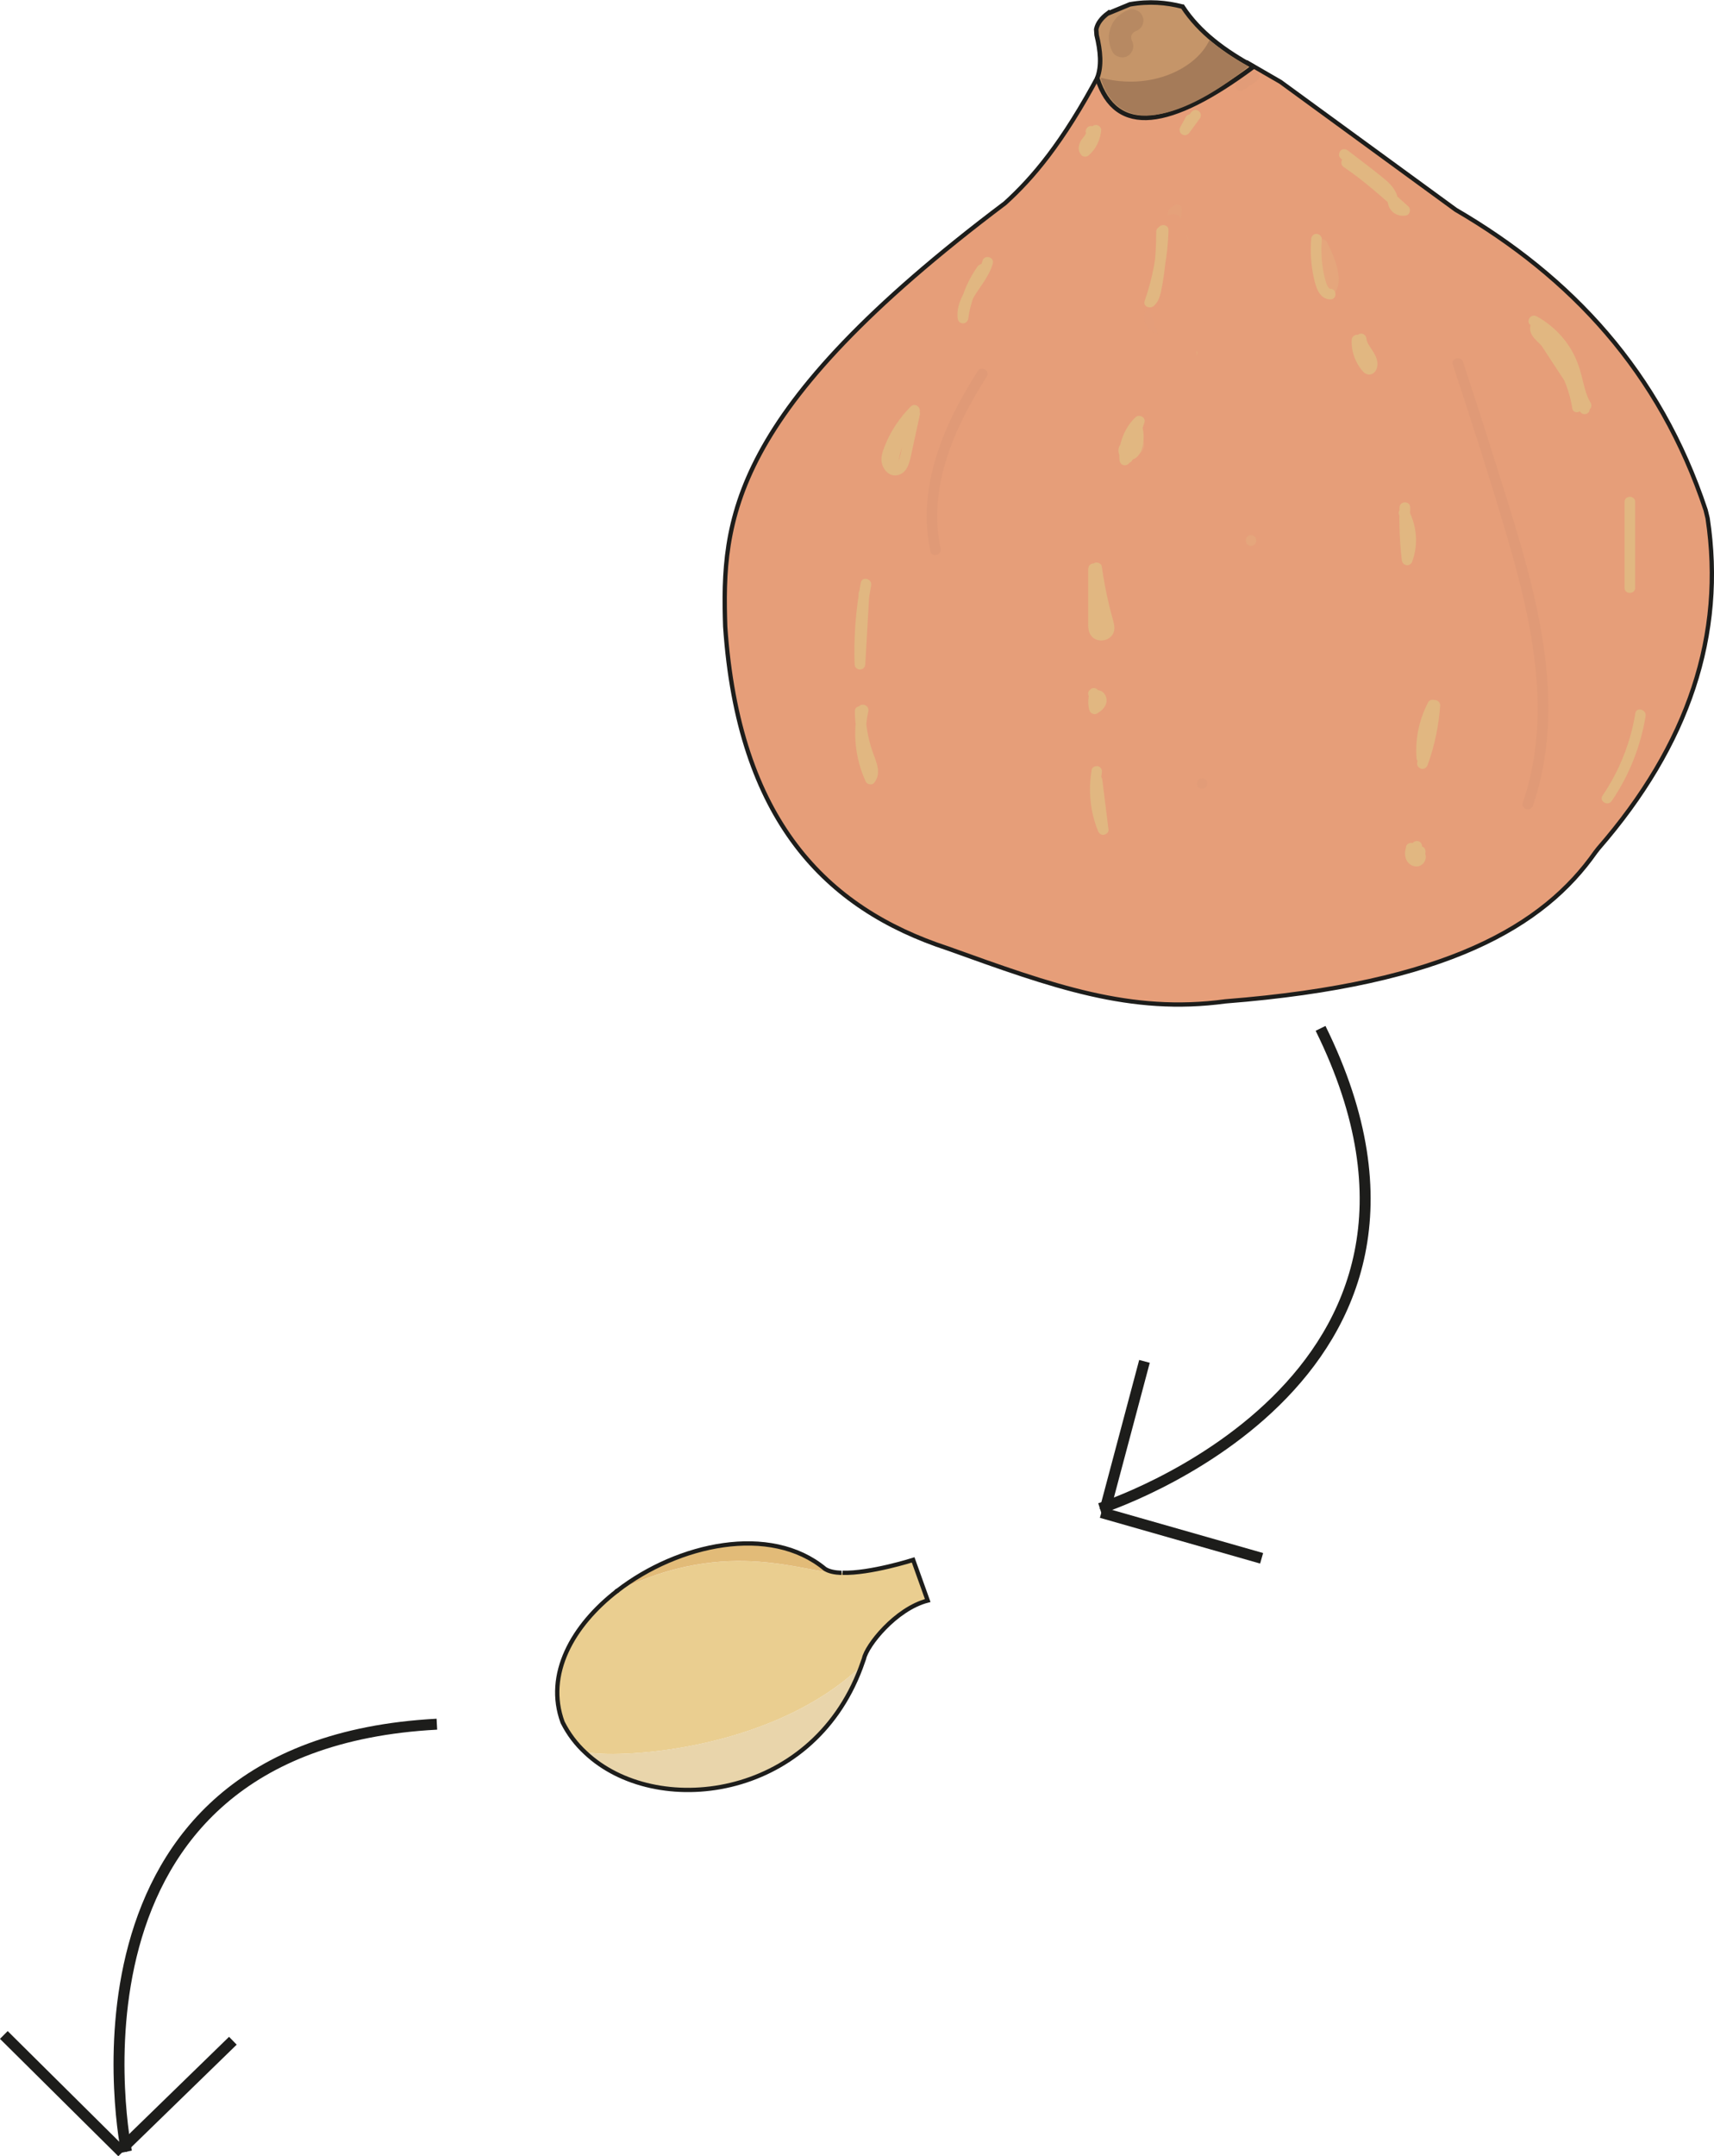 <?xml version="1.0" encoding="UTF-8"?><svg xmlns="http://www.w3.org/2000/svg" viewBox="0 0 255.33 321.04"><defs><style>.d{opacity:.1;}.e{stroke-width:1.63px;}.e,.f,.g{fill:none;}.e,.f,.g,.h,.i{stroke:#1d1d1b;}.e,.g,.h,.i{stroke-miterlimit:10;}.f{stroke-linecap:round;stroke-linejoin:round;}.f,.g{stroke-width:.64px;}.j{fill:#e9d5ab;}.k{fill:#eace90;}.l,.i{fill:#e69e79;}.m{fill:#a57b59;}.n{fill:#e19a80;}.o{fill:#c6886c;}.p{fill:#e2bb78;}.q{fill:#e1b781;}.h{fill:#c59569;stroke-width:.67px;}.r{opacity:.17;}.s{opacity:.34;}.t{opacity:.46;}.i{stroke-width:.64px;}</style></defs><g id="a"/><g id="b"><g id="c"><g><g><g><path class="i" d="M163.79,10.98c-5.57,10.44-9.97,15.54-14.07,19.27-41.3,31.08-42.18,47.31-41.69,63.03,1.96,28.83,15.01,41.98,33.16,47.93,15.72,5.65,27.16,9.8,41.36,7.88,33.05-2.58,47.45-11.29,55.12-22.21l.42-.54c13.49-15.5,18.89-31.9,16.29-49.17l-.3-1.24c-6.84-20.59-20.04-34.68-37.23-44.7l-26.1-19.04-4.95-2.86c-11.28,7.91-19.39,9.91-22.01,1.65Z"/><path class="h" d="M165.06,1.96c-.96,.71-1.58,1.5-1.76,2.41l.06,.85c.58,2.39,.78,4.59,.09,6.4,0,0,0,.01,0,.02,2.78,8.71,10.87,7.51,23.26-1.69,.01-.01,.01-.03,0-.04-4.21-2.31-7.99-5.03-10.54-8.92,0,0,0,0-.01,0-2.4-.62-4.97-.85-7.85-.34l-3.24,1.34Z"/><path class="m" d="M185.99,9.88c-7.87,6.49-19.14,11.72-22.04,1.68,7.58,2.02,14.32-1.42,16.22-5.6,1.71,1.42,3.63,2.81,5.82,3.92Z"/></g><g class="d"><path class="o" d="M186.4,10.69l-1.98,1.36c-.17,.12-.31,.27-.37,.48-.05,.19-.03,.44,.08,.61s.27,.32,.48,.37,.44,.04,.61-.08l1.98-1.36c.17-.12,.31-.27,.37-.48,.05-.19,.03-.44-.08-.61s-.27-.32-.48-.37-.44-.04-.61,.08h0Z"/></g><g class="r"><path class="o" d="M145.64,55.26c-5.09,7.96-9.09,17.21-7.05,26.82,.21,1,1.75,.58,1.53-.42-1.94-9.17,2.05-18.03,6.89-25.6,.55-.87-.82-1.66-1.37-.8h0Z"/></g><g class="r"><path class="o" d="M216.42,54.3c2.8,8.49,5.55,17,8.07,25.58,2.43,8.28,4.52,16.81,4.56,25.48,.02,4.82-.66,9.59-2.21,14.16-.33,.97,1.21,1.39,1.53,.42,5.72-16.83-.49-34.79-5.56-50.96-1.58-5.05-3.2-10.08-4.86-15.11-.32-.97-1.86-.55-1.53,.42h0Z"/></g><g class="d"><path class="o" d="M179.08,117.45c1.02,0,1.03-1.59,0-1.59s-1.03,1.59,0,1.59h0Z"/></g><g class="d"><path class="n" d="M170.69,46.13c-.37,.71-.33,1.49,0,2.2s1.01,1.18,1.78,1.26c.81,.09,1.58-.37,2.05-1.01,.54-.74,.57-1.95-.25-2.51-.41-.28-1-.32-1.48-.37s-.94-.05-1.41,0c-.26,.02-.46,.1-.62,.31-.14,.18-.24,.47-.14,.69,.33,.79,.76,1.5,1.33,2.14,.19,.21,.51,.28,.77,.2,.29-.08,.45-.29,.56-.56,.42-1.06,.1-2.34-.68-3.14-.29-.3-.84-.31-1.12,0s-.31,.81,0,1.12c.04,.04,.08,.08,.11,.12,.09,.1-.12-.17,0,0,.06,.09,.12,.19,.17,.29,.09,.19-.04-.13,0,0,.02,.05,.04,.11,.05,.16,.03,.11,.05,.22,.07,.33l-.03-.21c.02,.2,.03,.39,0,.59l.03-.21c-.02,.18-.07,.36-.14,.53l1.33-.35c-.05-.06-.11-.12-.16-.19-.03-.04-.06-.08-.09-.12,.03,.03,.1,.13,.03,.04-.1-.14-.2-.28-.29-.43s-.17-.28-.25-.43c-.04-.07-.07-.15-.11-.22-.02-.05-.14-.34-.05-.1l-.77,1.01c.53-.05,1.05-.04,1.57,.03l-.21-.03c.23,.03,.46,.08,.69,.14,.15,.04-.15-.09-.03-.01,.07,.04,.05,.03-.06-.05,.06,.06,.04,.04-.04-.06l.02,.04c.04,.07,.03,.05-.02-.07-.01,.03,.04,.14,.04,.18l-.03-.21c.01,.1,.01,.2,0,.3l.03-.21c-.01,.07-.03,.15-.05,.22s-.08,.14,.03-.05c-.02,.03-.03,.07-.05,.1s-.04,.07-.06,.1c-.02,.03-.09,.12,0,.01,.09-.12,0,0-.02,.02-.03,.03-.05,.06-.08,.08-.02,.02-.05,.04-.07,.06-.11,.1,.15-.11,.04-.03-.06,.04-.13,.08-.2,.12-.07,.04-.15,.03,.05-.02-.04,0-.07,.03-.11,.04-.07,.02-.15,.04-.22,.05l.21-.03c-.11,.01-.23,.02-.34,0l.21,.03c-.09-.01-.17-.04-.25-.06-.12-.04,.18,.09,.06,.03-.03-.02-.06-.03-.09-.05s-.06-.04-.09-.06c-.12-.07,.16,.14,.04,.03-.06-.05-.11-.11-.16-.16-.09-.1,.11,.17,.04,.05-.02-.03-.04-.06-.06-.09-.02-.03-.13-.18-.12-.22,0,.03,.08,.21,.03,.06-.01-.03-.02-.07-.03-.1-.02-.08-.04-.16-.05-.24l.03,.21c-.02-.14-.02-.28,0-.42l-.03,.21c.01-.08,.03-.15,.05-.22,.01-.03,.02-.07,.03-.1,.02-.06-.1,.2-.01,.04,.19-.37,.11-.88-.29-1.09-.36-.19-.89-.11-1.09,.29h0Z"/></g><g class="d"><path class="q" d="M174.02,31.57l-.5,4.23c-.12,1.02-.59,2.72,.62,3.31,.3,.15,.72,.15,.96-.12,.54-.62,1.06-1.26,1.54-1.92s.59-1.48,.1-2.2c-.35-.52-.65-.99-.79-1.62s-.09-1.23,.1-1.82l-1.56-.21c-.11,1.63-.31,3.25-.6,4.85-.08,.42,.12,.86,.56,.98,.39,.11,.9-.13,.98-.56,.32-1.74,.54-3.51,.66-5.28,.06-.92-1.31-1.04-1.56-.21-.4,1.3-.26,2.72,.37,3.92,.14,.27,.32,.5,.49,.74,.06,.09,.12,.17,.14,.28-.03-.15-.07,.07-.14,.17-.4,.62-.91,1.19-1.4,1.75l.96-.12c-.16-.08-.01-.01,0,.04,0-.03-.01-.03-.02-.12-.02-.2,.01-.4,.04-.59,.07-.61,.14-1.22,.22-1.83l.43-3.67c.05-.43-.4-.8-.8-.8-.47,0-.74,.37-.8,.8h0Z"/></g><path class="q" d="M162.11,84.65v7.91c-.02,.75-.02,1.54,.48,2.15,.78,.96,2.41,.82,3.11-.17,.45-.64,.32-1.42,.13-2.13-.22-.8-.44-1.59-.63-2.4-.45-1.88-.8-3.77-1.07-5.68-.05-.39-.53-.62-.87-.57-.41,.06-.65,.38-.69,.78-.27,3.09,0,6.21,.82,9.2,.27,.99,1.8,.57,1.53-.42-.77-2.86-1.02-5.82-.76-8.78l-1.56,.21c.24,1.76,.56,3.51,.96,5.24,.21,.89,.44,1.78,.69,2.67,.12,.41,.43,1.02-.12,1.12-.41,.07-.42-.38-.42-.77-.02-.94,0-1.88,0-2.82v-5.53c.01-1.02-1.58-1.03-1.58,0h0Z"/><g class="s"><path class="q" d="M176.06,44.11c-.21,1.37-.43,2.75-.59,4.13-.08,.68-.15,1.36-.2,2.05-.04,.51-.05,1.03,.1,1.53,.33,1.08,1.52,1.74,2.51,.98,1.06-.82,.77-2.1,.34-3.17-.53-1.3-.37-2.65-.16-4.01,.06-.42-.11-.86-.56-.98-.38-.1-.91,.13-.98,.56-.2,1.32-.39,2.66-.11,3.99,.13,.63,.49,1.18,.61,1.81,.04,.22,0,.28-.05,.48,0,.02-.07,.11-.06,.07,0,0,.07,0,.07,.02,0,.09-.04-.06,0,0-.1-.18,0,.05-.07-.16s-.08-.38-.07-.59c0-.67,.1-1.35,.17-2.01,.16-1.43,.38-2.84,.6-4.26,.07-.42-.11-.86-.56-.98-.38-.1-.91,.13-.98,.56h0Z"/></g><g class="s"><path class="q" d="M166.99,66.33c.08,.56,.51,1.13,1.01,1.37,.13,.06,.28,.13,.43,.16,.25,.05,.44,.05,.69,0,.3-.05,.56-.21,.78-.41,.45-.39,.68-1.1,.48-1.66-.12-.32-.32-.6-.62-.77-.23-.13-.5-.2-.77-.2-.28,0-.59,.08-.83,.24-.28,.19-.53,.48-.58,.82-.03,.11-.04,.21-.01,.32,0,.11,.04,.2,.09,.3,.1,.17,.29,.32,.48,.37,.2,.05,.43,.04,.61-.08,.16-.1,.34-.28,.37-.48,0-.04,.02-.08,.03-.12l-.08,.19s.04-.07,.06-.11l-.12,.16s.06-.07,.1-.1l-.16,.12s.1-.07,.15-.09l-.19,.08c.06-.03,.13-.04,.19-.05l-.21,.03c.07,0,.15-.01,.22,0l-.21-.03c.07,0,.13,.03,.19,.05l-.19-.08s.1,.05,.14,.08l-.16-.12s.07,.06,.1,.1l-.12-.16s.05,.08,.07,.12l-.08-.19c.02,.06,.04,.11,.04,.17l-.03-.21c0,.06,0,.12,0,.18l.03-.21c-.01,.07-.03,.15-.06,.22l.08-.19c-.03,.08-.08,.15-.13,.22l.12-.16c-.05,.06-.1,.11-.16,.16l.16-.12c-.06,.05-.13,.09-.2,.12l.19-.08c-.06,.03-.13,.04-.2,.05l.21-.03c-.07,0-.15,0-.22,0l.21,.03c-.08-.01-.16-.03-.24-.07l.19,.08c-.09-.04-.16-.08-.24-.14l.16,.12c-.08-.06-.15-.14-.22-.22l.12,.16c-.06-.08-.11-.17-.16-.27l.08,.19c-.04-.1-.07-.19-.08-.3-.03-.18-.21-.39-.37-.48-.17-.1-.42-.14-.61-.08s-.38,.18-.48,.37l-.08,.19c-.04,.14-.04,.28,0,.42h0Z"/></g><g class="s"><path class="q" d="M186.36,81.27c1.02,0,1.03-1.59,0-1.59s-1.03,1.59,0,1.59h0Z"/></g><path class="q" d="M162.24,102.8c-.31,.45-.09,1.06,.37,1.3,.29,.15,.59,.17,.9,.21l-.21-.03s.08,.02,.13,.04l-.19-.08s.08,.04,.11,.06l-.16-.12s.08,.07,.11,.11l-.12-.16c.04,.06,.08,.12,.11,.19l-.08-.19c.03,.07,.05,.14,.06,.21l-.03-.21c.01,.08,.01,.17,0,.25l.03-.21c-.01,.08-.03,.15-.06,.22l.08-.19c-.04,.1-.1,.18-.16,.27l.12-.16c-.11,.14-.24,.26-.38,.37l.16-.12c-.12,.09-.25,.18-.38,.27l1.17,.48c-.05-.18-.09-.36-.12-.54l.03,.21c-.04-.33-.04-.66,0-.98l-.03,.21v-.04c.04-.22,.04-.41-.07-.61-.1-.17-.29-.32-.48-.37-.2-.05-.43-.04-.61,.08-.16,.1-.34,.28-.37,.48-.1,.67-.08,1.34,.11,1.99,.14,.47,.73,.76,1.17,.48,.29-.19,.6-.39,.84-.65,.31-.34,.52-.74,.55-1.2,.02-.34-.07-.72-.27-1-.13-.19-.28-.35-.49-.46-.22-.12-.43-.14-.68-.17l.21,.03c-.12-.02-.23-.04-.35-.08l.19,.08s-.06-.03-.09-.05l.16,.12s-.02-.02-.02-.02l.12,.16s-.01-.02-.02-.03l.08,.19h0l.03,.2s0-.02,0-.03l-.03,.21s0-.02,.01-.03l-.08,.19s.01-.03,.02-.04c.11-.16,.13-.43,.08-.61s-.19-.38-.37-.48c-.18-.1-.41-.15-.61-.08s-.35,.19-.48,.37h0Z"/><path class="q" d="M162.62,114.64c-.52,3.05-.23,6.2,.95,9.08,.15,.37,.45,.63,.87,.57,.35-.05,.74-.38,.69-.78l-.92-7.4c-.05-.43-.33-.8-.8-.8-.39,0-.85,.37-.8,.8l.92,7.4,1.56-.21c-1.07-2.6-1.43-5.46-.95-8.23,.07-.42-.11-.86-.56-.98-.38-.11-.91,.13-.98,.56h0Z"/><g class="s"><path class="q" d="M195.91,36.96c.42,1.02,.74,2.07,.93,3.15s.19,2.19,.27,3.29c.05,.71,.82,1.02,1.36,.56,1.06-.89,1.08-2.4,.82-3.65-.31-1.49-.93-2.94-1.63-4.28-.48-.91-1.85-.1-1.37,.8,.6,1.15,1.1,2.36,1.41,3.62,.12,.48,.19,.92,.14,1.43-.04,.38-.16,.68-.49,.96l1.36,.56c-.09-1.2-.1-2.39-.3-3.58-.2-1.13-.52-2.22-.96-3.28-.16-.4-.53-.68-.98-.56-.37,.1-.72,.58-.56,.98h0Z"/></g><path class="q" d="M201.36,50.65c-.04,.87,.1,1.76,.42,2.57,.16,.42,.36,.83,.6,1.21,.26,.4,.57,.88,.97,1.15,.58,.38,1.3,.14,1.62-.45,.18-.34,.26-.76,.22-1.14-.07-.71-.42-1.32-.81-1.9-.2-.3-.41-.61-.59-.93-.04-.07-.07-.15-.11-.23-.05-.1,.05,.14,.02,.04-.01-.04-.03-.09-.05-.13-.03-.09-.05-.17-.07-.26,0-.02-.02-.1-.02-.11-.02,.02,.02,.19,0,0-.02-.41-.35-.82-.8-.8-.41,.02-.82,.35-.8,.8,.03,.64,.27,1.23,.6,1.77,.28,.46,.62,.89,.87,1.38,.03,.06,.05,.11,.08,.17,.05,.09-.05-.15-.02-.04,0,.02,.02,.05,.03,.07,.02,.06,.04,.11,.05,.17,0,.02,.01,.05,.02,.07,.04,.16,0-.13,0-.04,0,.06,0,.12,0,.17,0,.01,0,.1,0,.1,0,0,.04-.16,.01-.09-.02,.06-.03,.12-.04,.18-.01,.04-.05,.07,0,.01s.07-.11,.14-.14c.01,0,.54,0,.53,.02l.03,.02s-.05-.05-.07-.08c-.06-.06-.11-.13-.17-.2-.09-.11,.03,.04-.06-.07-.06-.08-.12-.16-.17-.24-.1-.14-.18-.29-.27-.45-.04-.08-.08-.15-.12-.23-.02-.03-.03-.07-.05-.1-.1-.21,.03,.08-.02-.05-.14-.37-.26-.75-.33-1.14,0-.04-.01-.07-.02-.11-.04-.23,0,.09,0-.05,0-.1-.02-.2-.03-.3-.01-.21-.01-.42,0-.63,.02-.42-.38-.81-.8-.8-.45,.02-.78,.35-.8,.8h0Z"/><path class="q" d="M208.48,75.56c-.07,2.61,.04,5.22,.34,7.82,.1,.89,1.24,1.08,1.56,.21,.92-2.49,.69-5.3-.55-7.63-.48-.9-1.85-.1-1.37,.8,1.05,1.98,1.17,4.32,.39,6.41l1.56,.21c-.3-2.59-.41-5.21-.34-7.82,.03-1.02-1.56-1.02-1.59,0h0Z"/><path class="q" d="M212.94,105.02c-.21,2.88-.83,5.72-1.82,8.44l1.53,.42c1.01-2.86,1.53-5.87,1.57-8.9,.01-.77-1.11-1.11-1.48-.4-1.32,2.54-1.94,5.4-1.73,8.26,.03,.43,.34,.8,.8,.8,.41,0,.83-.36,.8-.8-.19-2.58,.32-5.16,1.52-7.45l-1.48-.4c-.04,2.9-.55,5.75-1.52,8.48-.14,.41,.16,.87,.56,.98,.44,.12,.83-.15,.98-.56,1.04-2.85,1.66-5.83,1.87-8.86,.03-.43-.39-.8-.8-.8-.46,0-.76,.37-.8,.8h0Z"/><path class="q" d="M209.48,126.06c-.12,.39-.21,.81-.17,1.22,.05,.48,.22,.95,.59,1.28,.2,.18,.4,.3,.65,.38s.51,.08,.77,.03c.23-.04,.43-.18,.61-.33,.13-.11,.24-.26,.31-.42,.1-.22,.18-.45,.16-.7-.02-.32-.14-.6-.36-.83-.15-.14-.36-.23-.56-.23s-.43,.09-.56,.23c-.29,.32-.32,.81,0,1.12,.02,.02,.03,.03,.04,.05l-.12-.16s.04,.06,.05,.09l-.08-.19s.03,.08,.03,.12l-.03-.21s0,.1,0,.15l.03-.21c0,.06-.03,.11-.05,.17l.08-.19c-.02,.05-.05,.1-.09,.15l.12-.16s-.08,.09-.13,.12l.16-.12s-.07,.05-.11,.07l.19-.08c-.05,.02-.1,.03-.15,.04l.21-.03c-.05,0-.11,0-.16,0l.21,.03c-.07-.01-.14-.03-.21-.06l.19,.08c-.07-.03-.13-.07-.19-.11l.16,.12c-.07-.06-.14-.12-.2-.2l.12,.16c-.06-.08-.1-.16-.14-.24l.08,.19c-.04-.1-.06-.21-.08-.32l.03,.21c-.02-.15-.01-.3,0-.45l-.03,.21c.03-.19,.07-.37,.13-.55,.12-.4-.15-.89-.56-.98-.43-.1-.85,.13-.98,.56h0Z"/><path class="q" d="M146.37,38.82c-.42,1.48-1.44,2.69-2.27,3.96-.88,1.35-1.63,2.94-1.44,4.6,.12,1.03,1.46,1.01,1.59,0,.32-2.49,1.3-4.85,2.75-6.89,.25-.35,.06-.89-.29-1.09-.4-.23-.84-.07-1.09,.29-1.63,2.28-2.61,4.92-2.97,7.69h1.59c-.17-1.55,.62-2.91,1.46-4.15s1.77-2.49,2.19-3.98c.28-.99-1.25-1.41-1.53-.42h0Z"/><path class="q" d="M161.77,19.78s.01,.07,.02,.1c-.01-.12-.02-.16-.02-.09,0,.02,0,.03,0,.05,.01,.09,.04-.16,.01-.07-.01,.04-.02,.08-.03,.12,0,.03-.03,.06-.03,.09,0-.04,.07-.15,.02-.05-.04,.07-.07,.13-.12,.2s-.09,.13-.13,.19c-.06,.08,0,0,.03-.04-.03,.03-.05,.07-.08,.1-.12,.15-.25,.31-.36,.47-.21,.33-.34,.69-.38,1.08-.05,.44,.12,.84,.39,1.17,.12,.14,.38,.24,.56,.23,.22,0,.4-.09,.56-.23,1.07-.94,1.7-2.29,1.83-3.7,.04-.42-.39-.81-.8-.8-.46,.02-.76,.35-.8,.8v.1c-.02,.15,.01-.14,0-.04-.01,.07-.02,.13-.03,.2-.03,.14-.06,.28-.1,.41s-.08,.27-.14,.4c-.04,.11-.02,.04,.01-.03-.02,.03-.03,.06-.04,.09-.03,.07-.06,.14-.1,.2-.06,.13-.14,.25-.21,.37-.04,.06-.07,.11-.11,.17-.02,.03-.04,.05-.06,.08,0,.01-.11,.15-.03,.04,.07-.1,0,0-.02,.02-.02,.03-.04,.05-.06,.08-.05,.06-.1,.11-.15,.17-.1,.11-.21,.21-.32,.31h1.12s.1,.14,.05,.05c-.05-.1,.03,.05,.03,.07,0-.02-.01-.06-.02-.08,.06,.13,.01,.16,.01,.06,0-.03,0-.06,0-.09,0-.09-.04,.17,0,.08,.02-.06,.03-.12,.05-.18,0-.02,.05-.13,0-.02-.05,.12,0,0,.02-.04,.03-.06,.06-.11,.1-.17s.08-.1,.11-.16c-.02,.03-.11,.13-.04,.05,.03-.03,.05-.07,.08-.1,.48-.61,.92-1.28,.7-2.09-.11-.4-.57-.69-.98-.56s-.67,.55-.56,.98h0Z"/><path class="q" d="M135.66,60.54c-1.03,1.04-1.94,2.22-2.69,3.48-.37,.63-.7,1.28-.98,1.94-.31,.72-.62,1.46-.68,2.25-.11,1.41,1.1,3.02,2.64,2.47,1.33-.47,1.59-2.07,1.85-3.27l1.23-5.67c.18-.84-1.02-1.45-1.45-.61-1.12,2.18-2.34,4.31-3.66,6.37-.55,.87,.82,1.66,1.37,.8,1.32-2.07,2.54-4.19,3.66-6.37l-1.45-.61-1.12,5.16c-.06,.27-.5,3.24-1.22,2.62-.52-.44-.18-1.31,.01-1.83,.25-.69,.57-1.35,.92-2,.73-1.33,1.64-2.54,2.7-3.62,.72-.73-.4-1.85-1.12-1.12h0Z"/><path class="q" d="M128.23,86.75c-.75,4.01-1.06,8.09-.92,12.16,.04,1.03,1.53,1.02,1.59,0l.6-10.56c.06-1.02-1.53-1.02-1.59,0l-.6,10.56h1.59c-.13-3.93,.15-7.87,.87-11.74,.19-1-1.35-1.43-1.53-.42h0Z"/><path class="q" d="M176.65,17.42l-.83,1.51c-.2,.36-.1,.88,.29,1.09,.18,.1,.41,.15,.61,.08s.35-.19,.48-.37l1.58-2.16c.11-.16,.13-.43,.08-.61s-.19-.38-.37-.48c-.18-.1-.41-.15-.61-.08s-.35,.19-.48,.37l-1.58,2.16,1.37,.8,.83-1.51c.2-.36,.1-.88-.29-1.09s-.87-.1-1.09,.29h0Z"/><g class="s"><path class="q" d="M174.29,34.16c.28,5.7,.87,11.38,1.77,17.01,.14,.89,1.59,.67,1.56-.21-.16-5.23-1.09-10.41-2.78-15.36-.28-.81-1.59-.73-1.56,.21l.28,10.51c.03,1.02,1.62,1.03,1.59,0l-.28-10.51-1.56,.21c1.65,4.82,2.58,9.84,2.73,14.93l1.56-.21c-.87-5.49-1.44-11.03-1.71-16.59-.05-1.02-1.64-1.03-1.59,0h0Z"/></g><g class="s"><path class="q" d="M174.4,45.57c0,2.69,1.23,5.07,2.51,7.36l.69-1.2c-.78,.05-.78-.96-.81-1.51l-1.36,.56c.59,.64,.56,1.62,1.63,1.78,.88,.14,1.5-.58,1.5-1.42,0-1.09-.56-2.28-.86-3.31l-1.15-3.93c-.27-.92-1.46-.64-1.56,.21-.18,1.51,.17,2.99,.98,4.28,.39,.62,1.2,.43,1.45-.19,.84-2.1-.44-4.5-.94-6.54-.58-2.39-.92-4.81-1.04-7.26-.04-.86-1.36-1.13-1.56-.21-.61,2.75-.71,5.55-.27,8.33s2.02,5.47,1.7,8.3l1.48-.4c-1.18-2.43-1.68-5.11-1.86-7.79-.16-2.4-.44-5.22,.85-7.37,.53-.88-.85-1.68-1.37-.8-1.45,2.41-1.25,5.47-1.07,8.17,.2,2.97,.77,5.9,2.08,8.59,.38,.79,1.4,.3,1.48-.4,.3-2.68-1.03-5.15-1.57-7.72-.59-2.8-.54-5.7,.08-8.48l-1.56-.21c.11,2.25,.39,4.5,.87,6.7,.24,1.1,.52,2.18,.85,3.25,.35,1.13,.78,2.27,.32,3.43l1.45-.19c-.67-1.08-.91-2.22-.76-3.48l-1.56,.21,1.35,4.61,.35,1.19c.05,.17,.14,.84,.25,.89,.47,.23,.14-.54,.09-.63-.14-.29-.28-.51-.5-.75-.46-.49-1.39-.12-1.36,.56,.07,1.44,.61,3.23,2.4,3.1,.6-.04,1-.64,.69-1.2-1.14-2.04-2.3-4.15-2.3-6.56,0-1.02-1.59-1.03-1.59,0h0Z"/></g><g class="s"><path class="q" d="M174.45,46.11c-.06,.78,0,1.54,.1,2.31,.06,.39,.52,.62,.87,.57,.39-.05,.69-.38,.69-.78,0-1.12-.42-2.18-1.15-3.03-.18-.21-.52-.28-.77-.2-.29,.08-.45,.29-.56,.56-.31,.78-.08,1.64,.44,2.27,.36,.44,1.23,.21,1.33-.35,.1-.6,.16-1.2,.13-1.8l-1.56,.21c.08,.52,.33,.97,.65,1.38,.17,.22,.52,.27,.77,.2,.28-.08,.46-.29,.56-.56,.21-.59,.31-1.23,.3-1.86l-1.56,.21s.03,.08,.05,.12c0,.03,.03,.19,.03,.08s0,.03,0,.05c0,.05,0,.1-.01,.16h1.59v-1.17c0-.42-.37-.81-.8-.8s-.8,.35-.8,.8v1.17c0,.42,.37,.81,.8,.8,.47-.02,.74-.35,.8-.8,.03-.28,0-.57-.12-.83-.16-.37-.45-.63-.87-.57-.38,.05-.7,.38-.69,.78,0,.14,0,.28,0,.42,0,.06-.01,.12-.02,.17,0,.06,0,.05,0-.04,0,.03-.01,.07-.02,.1-.05,.27-.12,.52-.21,.78l1.33-.35c.12,.15-.04-.07-.06-.1-.02-.03-.15-.28-.06-.09-.07-.15-.1-.33-.13-.49-.06-.39-.52-.62-.87-.57-.37,.05-.71,.38-.69,.78,.01,.25,.01,.51,0,.76,0,.12-.02,.24-.03,.36,0,.07-.02,.16,0,.04-.01,.07-.02,.14-.03,.22l1.33-.35c.13,.15,.02,.02,0-.02-.02-.03-.05-.13-.08-.15,.04,.09,.05,.11,.03,.06,0-.03-.02-.05-.03-.08-.01-.04-.02-.13-.04-.17l.02,.1s0-.08,0-.11c0-.04-.01-.13,0-.17v.1s0-.06,0-.08c.02-.06,.04-.13,.06-.19l-1.33,.35s.07,.08,.1,.12c.06,.07-.08-.11,0,0,.06,.08,.11,.17,.17,.26s.1,.18,.14,.27c.01,.03,.11,.21,.02,.03,.02,.05,.04,.1,.05,.14,.07,.19,.12,.39,.16,.59,0,.02,.03,.15,.02,.15,0,0-.02-.18,0,0,0,.11,.01,.22,.01,.34l1.56-.21c-.01-.09-.01-.1,0,0,0-.05-.01-.1-.02-.14,0-.07-.01-.14-.02-.22-.01-.17-.02-.34-.03-.51-.01-.34,0-.68,.02-1.01,.03-.42-.39-.81-.8-.8-.46,.02-.76,.35-.8,.8h0Z"/></g><path class="l" d="M172.31,34.78c-.05,6.18-.04,12.57,2.34,18.38,.56,1.38,2.6,1.64,3.07,0l.2-.7h-3.07l.32,.84c.74,1.93,3.38,1.17,3.07-.85-.87-5.6-1.94-11.17-3.21-16.7l-3.07,.85,2.36,7.68c.75,2.45,1.35,5.03,2.53,7.31,.7,1.35,3.13,.78,2.96-.8-.63-6.03-1.82-11.98-3.62-17.78-.62-2-3.38-1.14-3.07,.85l2.66,16.67,1.53-2.01h-.23l.8,.21c-.26-.12-.46-.61-.62-.87l-.99-1.58-1.88-2.99c-.4-.63-1.08-.88-1.8-.73-2.37,.49-1.3,3.69-.81,5.18,.65,1.99,1.59,3.88,2.82,5.57,.5,.7,1.38,1.03,2.18,.57,.69-.4,1.08-1.48,.57-2.18-.81-1.12-1.52-2.31-2.05-3.59-.25-.6-.46-1.22-.63-1.85-.11-.37-.43-1.44-.37-1.61l-.41,.7,.11-.12-.7,.41,.15-.03-1.8-.73,2.58,4.1c.78,1.24,1.44,2.65,3.09,2.71,1.13,.03,1.69-1.04,1.53-2.01l-2.66-16.67-3.07,.85c1.71,5.52,2.9,11.19,3.5,16.94l2.96-.8c-1.1-2.13-1.62-4.63-2.32-6.92l-2.25-7.32c-.6-1.96-3.53-1.15-3.07,.85,1.27,5.52,2.34,11.09,3.21,16.7l3.07-.85-.32-.84c-.54-1.41-2.61-1.61-3.07,0l-.2,.7h3.07c-2.28-5.58-2.27-11.61-2.22-17.54,.02-2.05-3.17-2.05-3.18,0h0Z"/><path class="q" d="M172.47,34.28c-.1,3.59-.76,7.13-1.95,10.52-.29,.82,.78,1.23,1.33,.77,.63-.52,.91-1.3,1.08-2.07,.21-.96,.37-1.93,.5-2.9,.28-2.02,.41-4.05,.4-6.09,0-1.02-1.6-1.03-1.59,0,0,1.83-.09,3.65-.32,5.47-.11,.89-.26,1.77-.43,2.65-.13,.65-.22,1.37-.76,1.82l1.33,.77c1.24-3.52,1.91-7.22,2.01-10.94,.03-1.02-1.56-1.02-1.59,0h0Z"/><path class="q" d="M195.32,35.62c-.15,1.85-.03,3.71,.35,5.53,.29,1.37,.76,3.4,2.51,3.43,1.02,.02,1.02-1.57,0-1.59-.12,0-.17-.04-.29-.19-.13-.17-.23-.39-.3-.59-.23-.67-.38-1.39-.5-2.09-.26-1.48-.3-3-.18-4.5,.03-.43-.39-.8-.8-.8-.46,0-.76,.37-.8,.8h0Z"/><path class="q" d="M228.1,48.46c2.12,1.15,3.85,2.9,4.96,5.05,1.19,2.31,1.24,5.01,2.53,7.28,.51,.89,1.86,.1,1.37-.8-1.09-2.03-2.41-3.94-3.67-5.86l-3.85-5.89c-.36-.55-1.28-.5-1.45,.19-.32,1.28,.69,2.07,1.49,2.88,.84,.86,1.59,1.8,2.23,2.81,1.29,2.04,2.13,4.3,2.51,6.68,.16,1.01,1.69,.58,1.53-.42-.36-2.23-1.13-4.4-2.25-6.36-.54-.95-1.18-1.85-1.88-2.69-.37-.45-.76-.88-1.18-1.29-.25-.24-1.04-.79-.94-1.19l-1.45,.19,3.85,5.89c1.26,1.93,2.57,3.83,3.67,5.86l1.37-.8c-.69-1.21-.97-2.56-1.3-3.9s-.76-2.55-1.41-3.73c-1.23-2.22-3.11-4.06-5.34-5.27-.9-.49-1.7,.88-.8,1.37h0Z"/><path class="q" d="M242,74.74v12.77c0,1.02,1.59,1.03,1.59,0v-12.77c0-1.02-1.59-1.03-1.59,0h0Z"/><path class="q" d="M243.61,106.21c-.72,4.4-2.38,8.56-4.88,12.24-.58,.85,.8,1.65,1.37,.8,2.57-3.78,4.3-8.11,5.04-12.62,.16-1-1.37-1.43-1.53-.42h0Z"/><g class="t"><path class="m" d="M168.23,1.45c-.64,.22-1.16,.52-1.67,.97-.39,.35-.73,.8-.94,1.28-.28,.64-.47,1.3-.44,2s.21,1.38,.55,2.02c.41,.77,1.54,1.07,2.28,.6,.78-.5,1.04-1.46,.6-2.28-.04-.07-.08-.15-.11-.23l.17,.4c-.1-.24-.16-.48-.2-.73l.06,.44c-.03-.23-.03-.46,0-.69l-.06,.44c.03-.23,.09-.45,.18-.66l-.17,.4c.09-.21,.21-.41,.34-.59l-.26,.34c.14-.18,.3-.34,.48-.49l-.34,.26c.18-.14,.38-.26,.59-.35l-.4,.17c.07-.03,.14-.06,.21-.08,.41-.14,.77-.38,1-.77,.21-.36,.3-.88,.17-1.28s-.38-.79-.77-1-.86-.31-1.28-.17h0Z"/></g><path class="q" d="M168.36,64.21c-.07,1.41-.59,2.77-1.45,3.92l1.48,.4c-.19-1.97,.49-3.88,1.91-5.25l-1.33-.77-1.75,5.47,1.53,.42c.4-1.64,.84-3.26,1.31-4.88h-1.53c.33,.96,.42,2.07,.03,3.03-.04,.09-.15,.29-.22,.34,.04-.03-.07,.04-.09,.05-.12,.06,.09-.04-.03,0-.11,.04,.1,0-.02,.01-.02,0-.17,0-.09,0,.08,0-.07-.06-.02-.01,.03,.02,.06,.05,.09,.07,.06,.05,0-.06,0,.01,0,.03,.02,.16,.02,.09,.01-.11-.01,.14-.01,.02,0-.05,.06-.11,.01-.05-.04,.04-.05,.09-.1,.13-.03,.02-.2,.07-.06,.04,.42-.09,.67-.58,.56-.98-.12-.43-.56-.65-.98-.56-.88,.19-1.26,1.3-.84,2.06,.47,.84,1.64,.95,2.38,.43s1.04-1.47,1.15-2.36c.12-.93,.03-1.89-.28-2.77-.25-.73-1.31-.78-1.53,0-.47,1.62-.9,3.25-1.31,4.88-.1,.42,.13,.86,.56,.98s.85-.14,.98-.56l1.75-5.47c.25-.78-.78-1.3-1.33-.77-1.69,1.62-2.61,4.03-2.38,6.37,.08,.81,1,1.05,1.48,.4,1.02-1.37,1.58-3.03,1.66-4.73,.02-.43-.38-.8-.8-.8-.45,0-.77,.36-.8,.8h0Z"/><path class="q" d="M211.59,127.59c1.02,0,1.03-1.59,0-1.59s-1.03,1.59,0,1.59h0Z"/><path class="q" d="M211.07,126.81c1.02,0,1.03-1.59,0-1.59s-1.03,1.59,0,1.59h0Z"/><path class="q" d="M236.05,61.66c1.02,0,1.03-1.59,0-1.59s-1.03,1.59,0,1.59h0Z"/><path class="q" d="M133.75,69.35c.01-.11,.02-.21,.04-.31-.02,.15,.01-.1,.02-.1,.03-.18,.06-.37,.09-.55,.07-.35,.15-.7,.24-1.04s.2-.68,.32-1.02c.06-.17,.13-.35,.2-.52,.1-.24-.06,.14,.04-.1,.04-.1,.09-.19,.13-.29,.17-.38,.12-.87-.29-1.09-.35-.18-.9-.12-1.09,.29-.69,1.51-1.12,3.09-1.3,4.74-.04,.42,.4,.81,.8,.8,.47-.02,.75-.35,.8-.8h0Z"/><path class="q" d="M127.81,105.5c-.82,3.67-.41,7.48,1.17,10.89,.2,.43,.95,.55,1.25,.16,1.21-1.55,.2-3.27-.33-4.88-.62-1.86-.94-3.79-.97-5.75-.02-1.02-1.61-1.03-1.59,0,.03,1.78,.28,3.56,.75,5.27,.23,.82,.54,1.61,.84,2.41,.17,.48,.55,1.35,.18,1.82l1.25,.16c-1.38-3.01-1.73-6.44-1.01-9.67,.22-1-1.31-1.42-1.53-.42h0Z"/><path class="q" d="M199.69,23.57l3.08,2.39c.93,.72,1.92,1.41,2.79,2.21,.35,.33,.68,.68,.91,1.1s.23,.94,.4,1.4c.4,1.08,1.48,1.61,2.59,1.41,.58-.11,.77-.95,.35-1.33-2.82-2.57-5.66-5.1-8.83-7.24-.85-.58-1.65,.8-.8,1.37,3.06,2.07,5.78,4.51,8.51,6.99l.35-1.33c-.82,.15-.81-1.17-1-1.65-.36-.9-1.03-1.61-1.77-2.22-1.77-1.46-3.63-2.83-5.45-4.24-.34-.26-.79-.33-1.12,0-.27,.27-.34,.86,0,1.12h0Z"/></g><g><path class="e" d="M163.85,224.59s58.91-18.75,32.87-71.48"/><line class="e" x1="164.07" y1="225.2" x2="187.94" y2="232.01"/><line class="e" x1="164.59" y1="224.85" x2="170.49" y2="202.69"/></g><g><path class="e" d="M18.84,320.36s-12.49-60.55,46.24-63.65"/><line class="e" x1="18.2" y1="320.46" x2=".57" y2="302.98"/><line class="e" x1="18.24" y1="319.84" x2="34.69" y2="303.84"/></g><g><g><path class="k" d="M136.03,232.26l2.17,6.05c-4.82,1.24-9.11,6.73-9.49,8.64-.15,.47-.32,.94-.49,1.38l-.15-.05c-13.81,12.76-36.73,13.54-40.77,12.58l-.09,.1c-1.38-1.28-2.54-2.81-3.4-4.52-2.61-7.12,1.49-14.44,8.16-19.59,16.93-8.25,28.03-2.41,33.4-2.67,.05,.01,.09,.01,.14,0,4.11,.12,10.52-1.92,10.52-1.92Z"/><path class="j" d="M128.07,248.27l.15,.05c-7.42,19.8-30.6,22.49-41.01,12.63l.09-.1c4.04,.96,26.96,.18,40.77-12.58Z"/><path class="p" d="M125.37,234.18c-5.37,.26-16.48-5.59-33.4,2.67,9.03-6.98,22.79-10.02,30.93-3.25,.59,.38,1.45,.55,2.47,.59Z"/></g><g><path class="g" d="M125.37,234.18c-1.03-.04-1.88-.21-2.47-.59-8.14-6.77-21.9-3.73-30.93,3.25-6.68,5.15-10.78,12.47-8.16,19.59,.86,1.72,2.01,3.24,3.4,4.52,10.42,9.85,33.6,7.16,41.01-12.63,.17-.45,.33-.91,.49-1.38,.38-1.91,4.68-7.39,9.49-8.64l-2.17-6.05s-6.41,2.04-10.52,1.92"/><path class="f" d="M91.84,236.91s.09-.04,.13-.06"/></g></g></g></g></g></svg>